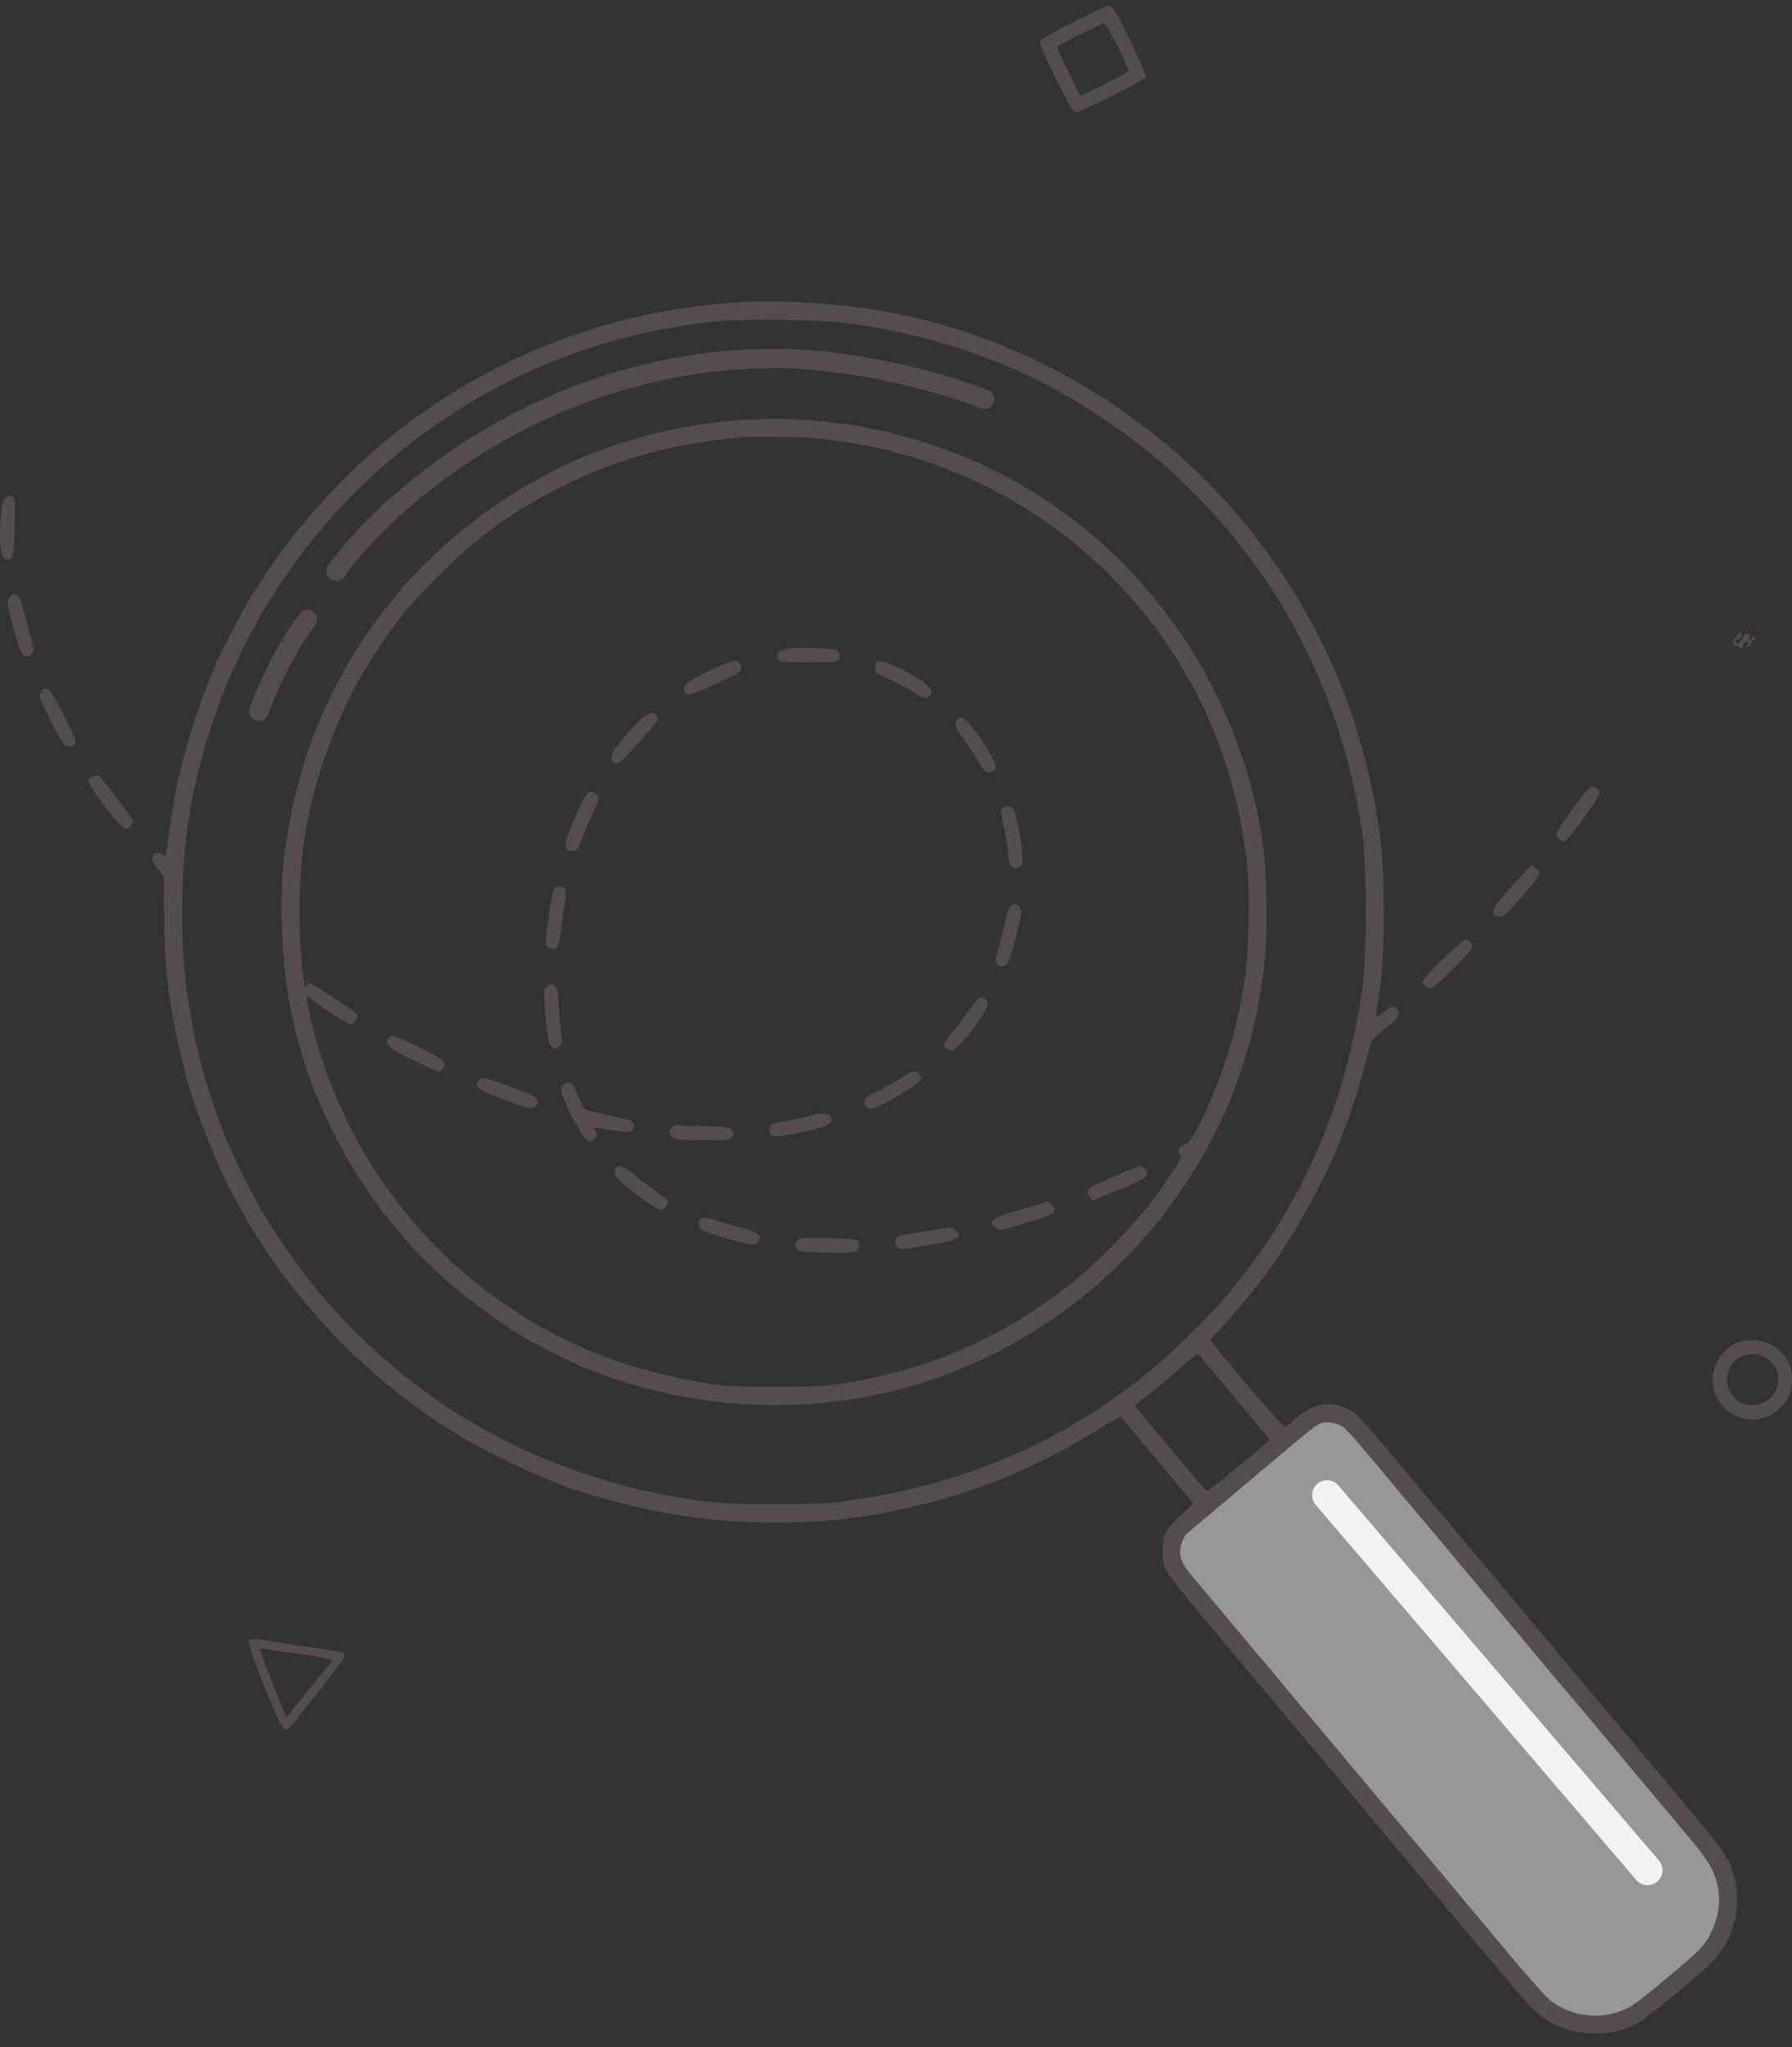 <svg width="120" height="137" viewBox="0 0 120 137" fill="none" xmlns="http://www.w3.org/2000/svg">
<rect x="0" y="0" width="120" height="137" fill="#333333" stroke="none"/>
<path d="M22.506 38.227C25.904 33.48 36.559 23.987 51.997 23.987C54.15 23.961 59.95 24.469 65.926 26.71" stroke="#554D4D" stroke-width="1.3" stroke-linecap="round"/>
<path d="M110.061 134.746L106.216 135.375L103.629 134.746L78.392 104.615L78.811 102.448L87.62 95.107L89.927 94.688L115.234 124.679L115.583 129.223L110.061 134.746Z" fill="#979797"/>
<path d="M17.332 47.598C17.766 46.389 19.026 43.468 20.601 41.452" stroke="#554D4D" stroke-width="1.3" stroke-linecap="round"/>
<line x1="88.866" y1="100.063" x2="110.329" y2="125.162" stroke="#F2F2F2" stroke-width="2" stroke-linecap="round"/>
<path fill-rule="evenodd" clip-rule="evenodd" d="M71.905 1.467C70.727 2.06 69.737 2.627 69.674 2.744C69.582 2.915 69.763 3.356 70.689 5.219C71.711 7.274 71.842 7.485 72.088 7.485C72.448 7.485 76.649 5.378 76.735 5.155C76.801 4.983 74.819 0.834 74.528 0.534C74.45 0.453 74.305 0.39 74.205 0.393C74.106 0.396 73.071 0.879 71.905 1.467ZM74.828 3.084C75.244 3.917 75.584 4.658 75.584 4.732C75.584 4.847 72.363 6.482 72.32 6.39C72.311 6.371 71.951 5.637 71.519 4.757C71.087 3.878 70.759 3.133 70.79 3.102C70.934 2.959 73.723 1.586 73.887 1.579C74.02 1.573 74.283 1.994 74.828 3.084ZM47.993 20.342C44.063 20.733 40.283 21.639 36.81 23.023C28.479 26.342 21.693 32.068 16.858 39.856C16.269 40.805 14.641 43.929 14.392 44.588C14.314 44.795 14.166 45.158 14.064 45.395C13.653 46.344 12.884 48.6 12.468 50.073C11.85 52.266 11.497 54.081 11.211 56.554C11.141 57.166 11.029 57.386 10.897 57.172C10.791 57.001 10.335 57.045 10.262 57.233C10.14 57.552 10.197 57.721 10.581 58.181L10.966 58.641L11.001 61.321C11.038 64.152 11.134 65.385 11.498 67.656C11.728 69.094 12.385 71.892 12.793 73.172C13.433 75.181 14.708 78.311 15.407 79.594C15.601 79.949 15.968 80.626 16.224 81.1C17.899 84.194 20.995 88.166 23.669 90.648C28.063 94.728 31.581 96.933 37.621 99.391C38.92 99.92 42.558 100.894 44.611 101.263C48.888 102.031 53.798 102.108 57.839 101.472C63.639 100.559 68.503 98.776 73.347 95.787C74.216 95.25 74.966 94.814 75.014 94.816C75.061 94.819 75.342 95.126 75.638 95.5C75.934 95.874 76.538 96.605 76.982 97.126C78.73 99.177 79.882 100.568 79.884 100.63C79.885 100.665 79.601 100.931 79.254 101.221C78.906 101.511 78.459 101.983 78.262 102.269C77.957 102.711 77.896 102.904 77.86 103.538C77.837 103.95 77.877 104.499 77.95 104.76C78.098 105.286 78.407 105.676 83.596 111.859C85.371 113.974 87.131 116.073 87.507 116.523C87.884 116.973 88.32 117.487 88.476 117.665C88.719 117.94 93.943 124.177 95.05 125.513C96.086 126.763 99.293 130.577 99.348 130.624C99.382 130.653 100.014 131.401 100.752 132.285C102.374 134.228 102.86 134.726 103.592 135.194C105.298 136.286 107.818 136.387 109.602 135.437C110.261 135.085 114.028 131.998 114.711 131.25C116.051 129.78 116.599 127.804 116.195 125.902C115.897 124.502 115.609 124.061 112.851 120.772C112.261 120.068 111.673 119.372 111.545 119.224C111.417 119.076 110.747 118.278 110.056 117.45C109.366 116.621 108.719 115.847 108.619 115.729C107.4 114.286 103.963 110.19 101.717 107.502C101.495 107.236 100.478 106.026 99.457 104.813C98.437 103.601 97.419 102.391 97.196 102.124C92.711 96.773 90.987 94.759 90.709 94.549C90.523 94.408 90.115 94.21 89.801 94.108C88.766 93.772 87.818 94.035 86.715 94.965C86.419 95.214 86.121 95.451 86.053 95.491C85.936 95.56 81.069 89.879 81.069 89.674C81.069 89.624 81.244 89.417 81.458 89.213C82.013 88.685 84.019 86.3 84.77 85.276C86.446 82.992 88.413 79.525 89.489 76.959C90.323 74.972 91.263 72.032 91.758 69.861C91.796 69.691 92.157 69.324 92.735 68.864C93.664 68.126 93.837 67.831 93.522 67.517C93.313 67.308 93.11 67.364 92.614 67.771C92.067 68.219 92.067 68.216 92.303 66.871C92.764 64.252 92.797 58.532 92.368 55.611C91.264 48.099 88.599 41.779 84.059 35.906C78.637 28.892 70.597 23.62 61.98 21.427C57.694 20.336 52.278 19.916 47.993 20.342ZM56.715 21.618C63.239 22.54 68.496 24.469 73.541 27.792C76.487 29.732 78.739 31.644 81.101 34.21C86.629 40.215 90.097 47.654 91.254 55.988C91.523 57.926 91.522 64.068 91.253 65.99C90.135 73.965 87.198 80.672 82.209 86.637C81.193 87.851 78.906 90.138 77.574 91.272C71.492 96.447 64.359 99.518 56.065 100.533C54.598 100.713 49.186 100.711 47.676 100.531C39.067 99.502 31.407 96.087 25.307 90.559C23.943 89.323 23.785 89.169 22.826 88.144C17.632 82.591 14.107 75.561 12.793 68.14C12.349 65.633 12.201 63.887 12.196 61.096C12.187 55.697 13.015 51.314 14.999 46.268C17.557 39.764 21.977 33.918 27.619 29.576C33.498 25.051 40.154 22.388 47.752 21.52C49.515 21.318 55.022 21.379 56.715 21.618ZM49.095 28.143C44.623 28.512 39.944 29.888 36.334 31.897C34.685 32.814 34.567 32.884 33.503 33.586C31.107 35.165 28.135 37.837 26.468 39.911C24.837 41.941 24.382 42.59 23.303 44.427C21.031 48.294 19.61 52.597 19.019 57.403C18.688 60.089 18.845 64.211 19.389 67.172C20.395 72.647 22.97 78.015 26.714 82.444C28.887 85.014 31.369 87.134 34.717 89.277C35.634 89.864 37.779 90.949 39.449 91.671C39.715 91.786 40.538 92.078 41.277 92.32C51.862 95.782 63.09 93.952 71.766 87.35C75.883 84.218 79.11 80.326 81.433 75.693C83.194 72.182 84.343 68.078 84.733 63.911C84.892 62.212 84.804 58.126 84.575 56.526C83.268 47.402 78.152 39.087 70.637 33.874C65.156 30.072 58.331 27.981 51.602 28.043C50.803 28.05 49.675 28.096 49.095 28.143ZM54.505 29.321C62.582 30.043 69.905 33.634 75.3 39.517C80.079 44.728 82.941 51.26 83.554 58.354C83.724 60.321 83.618 63.788 83.329 65.7C82.834 68.979 81.837 72.177 80.406 75.077C79.889 76.123 79.704 76.398 79.431 76.529C78.972 76.748 78.827 77.004 79.002 77.284C79.124 77.48 79.048 77.637 78.275 78.777C77.174 80.403 76.587 81.14 75.229 82.605C70.189 88.042 63.841 91.421 56.495 92.574C55.217 92.775 54.533 92.811 51.978 92.816C48.742 92.822 47.944 92.75 45.472 92.228C43.548 91.823 41.688 91.278 40.131 90.663C30.965 87.044 24.001 79.361 21.225 69.807C20.866 68.573 20.519 67.027 20.534 66.729C20.541 66.588 20.567 66.546 20.591 66.635C20.638 66.798 23.113 68.454 23.443 68.543C23.677 68.606 24.015 68.106 23.889 67.883C23.771 67.672 20.88 65.774 20.677 65.774C20.591 65.774 20.518 65.859 20.514 65.963C20.509 66.122 20.494 66.118 20.422 65.936C20.228 65.453 20.046 63.006 20.048 60.935C20.053 56.378 20.874 52.434 22.689 48.245C23.452 46.483 24.162 45.184 25.304 43.459C26.728 41.308 27.349 40.556 29.445 38.447C32.033 35.842 34.663 33.978 38.051 32.348C41.654 30.614 45.177 29.674 49.558 29.278C50.478 29.195 53.377 29.22 54.505 29.321ZM0.279 33.377C0.081 33.603 -0.076 35.766 0.039 36.686C0.121 37.343 0.354 37.585 0.717 37.391C0.895 37.296 0.922 37.085 0.977 35.372C1.018 34.111 1.001 33.413 0.927 33.324C0.767 33.132 0.472 33.156 0.279 33.377ZM0.687 39.917C0.594 40.011 0.518 40.177 0.518 40.287C0.518 40.817 1.28 43.533 1.504 43.804C1.675 44.01 1.99 43.973 2.163 43.727C2.297 43.535 2.268 43.347 1.915 42.087C1.696 41.303 1.485 40.533 1.447 40.374C1.376 40.079 1.113 39.749 0.948 39.749C0.897 39.749 0.78 39.825 0.687 39.917ZM116.334 42.523C116.243 42.629 116.135 42.769 116.094 42.835C115.982 43.017 116.126 43.292 116.299 43.225C116.382 43.193 116.451 43.221 116.451 43.286C116.451 43.352 116.522 43.405 116.609 43.405C116.697 43.405 116.742 43.341 116.712 43.261C116.636 43.064 116.941 42.81 117.047 42.982C117.089 43.05 117.057 43.149 116.976 43.2C116.858 43.275 116.866 43.295 117.014 43.296C117.123 43.297 117.228 43.187 117.267 43.029C117.304 42.882 117.378 42.788 117.43 42.821C117.543 42.891 117.561 42.722 117.451 42.613C117.41 42.572 117.311 42.648 117.232 42.783C117.097 43.014 117.092 43.006 117.153 42.652C117.195 42.402 117.183 42.325 117.116 42.422C117.03 42.546 117.006 42.546 116.961 42.422C116.925 42.326 116.869 42.369 116.798 42.549C116.646 42.928 116.366 43.148 116.221 43.002C116.141 42.922 116.17 42.868 116.321 42.821C116.439 42.783 116.56 42.657 116.591 42.541C116.66 42.278 116.55 42.27 116.334 42.523ZM53 43.39C52.18 43.471 52.032 43.546 52.032 43.882C52.032 44.019 52.092 44.176 52.166 44.23C52.329 44.349 55.901 44.348 56.092 44.229C56.29 44.105 56.255 43.643 56.038 43.529C55.781 43.394 53.858 43.306 53 43.39ZM48.836 44.319C48.233 44.501 46.463 45.367 46.084 45.666C45.865 45.838 45.791 45.981 45.815 46.187C45.878 46.73 46.159 46.645 49.236 45.148C49.666 44.938 49.77 44.605 49.482 44.352C49.316 44.206 49.227 44.201 48.836 44.319ZM58.664 44.337C58.624 44.377 58.592 44.543 58.592 44.707C58.592 44.977 58.685 45.049 59.593 45.478C60.143 45.739 60.87 46.129 61.208 46.346C61.883 46.778 62.051 46.816 62.244 46.584C62.615 46.135 62.124 45.677 60.275 44.745C59.394 44.301 58.84 44.161 58.664 44.337ZM2.798 46.223C2.727 46.294 2.669 46.471 2.669 46.617C2.669 46.881 3.946 49.42 4.258 49.777C4.476 50.026 4.892 50.017 5.03 49.76C5.118 49.594 4.983 49.25 4.321 47.959C3.375 46.114 3.156 45.864 2.798 46.223ZM42.723 48.325C42.385 48.665 41.848 49.264 41.531 49.655C40.903 50.43 40.797 50.841 41.176 51.044C41.422 51.176 41.423 51.174 43.058 49.365C44.108 48.204 44.112 48.196 43.967 47.924C43.761 47.539 43.386 47.66 42.723 48.325ZM64.098 48.159C63.862 48.395 63.965 48.739 64.465 49.382C64.738 49.732 65.177 50.394 65.442 50.853C65.867 51.587 65.96 51.686 66.233 51.686C66.716 51.686 66.814 51.378 66.511 50.81C65.811 49.499 64.706 48.029 64.418 48.029C64.313 48.029 64.169 48.088 64.098 48.159ZM5.996 52.129C5.89 52.327 5.95 52.466 6.445 53.178C7.468 54.647 8.176 55.45 8.448 55.45C8.741 55.45 9 55.001 8.834 54.781C8.777 54.705 8.298 54.063 7.77 53.353C7.242 52.643 6.761 52.027 6.702 51.983C6.489 51.827 6.116 51.904 5.996 52.129ZM105.355 54.079C104.79 54.863 104.296 55.605 104.258 55.728C104.16 56.041 104.539 56.38 104.837 56.246C105.087 56.133 106.958 53.578 107.054 53.217C107.134 52.916 106.931 52.654 106.618 52.654C106.441 52.654 106.134 53 105.355 54.079ZM39.178 53.326C38.877 53.83 38.183 55.41 37.977 56.063C37.777 56.694 37.878 56.956 38.32 56.956C38.636 56.956 38.714 56.844 39.076 55.88C39.242 55.437 39.539 54.736 39.736 54.324C40.144 53.47 40.159 53.379 39.925 53.145C39.663 52.883 39.407 52.944 39.178 53.326ZM67.097 54.142C67.025 54.277 67.038 54.523 67.139 54.922C67.221 55.242 67.342 55.891 67.409 56.364C67.476 56.837 67.553 57.377 67.581 57.563C67.652 58.041 67.877 58.206 68.236 58.042C68.515 57.915 68.517 57.908 68.446 57.032C68.364 56.007 68.007 54.306 67.829 54.092C67.654 53.88 67.222 53.91 67.097 54.142ZM101.754 58.757C101.349 59.215 100.812 59.808 100.56 60.075C99.866 60.806 99.803 61.365 100.414 61.365C100.685 61.365 100.892 61.18 101.828 60.101C103.168 58.559 103.253 58.403 102.911 58.126C102.774 58.015 102.623 57.924 102.576 57.924C102.528 57.924 102.159 58.299 101.754 58.757ZM37.112 59.456C37.001 59.599 36.7 61.376 36.586 62.571C36.518 63.274 36.523 63.295 36.799 63.421C37.257 63.63 37.468 63.348 37.555 62.411C37.594 61.983 37.703 61.185 37.796 60.636C37.93 59.846 37.938 59.606 37.834 59.48C37.673 59.287 37.255 59.273 37.112 59.456ZM67.588 60.747C67.505 60.88 67.38 61.303 67.31 61.688C67.24 62.072 67.065 62.781 66.92 63.263C66.593 64.356 66.594 64.459 66.931 64.613C67.39 64.822 67.585 64.498 68.005 62.828C68.21 62.013 68.379 61.214 68.379 61.054C68.379 60.505 67.863 60.304 67.588 60.747ZM96.626 64.179C95.877 64.899 95.265 65.573 95.265 65.678C95.265 65.956 95.681 66.22 95.918 66.093C96.328 65.874 98.497 63.691 98.562 63.432C98.631 63.158 98.4 62.871 98.111 62.871C98.042 62.871 97.374 63.459 96.626 64.179ZM36.593 66.064C36.435 66.223 36.421 66.395 36.485 67.382C36.599 69.145 36.726 69.893 36.938 70.047C37.171 70.218 37.211 70.217 37.454 70.04C37.637 69.906 37.642 69.816 37.528 68.722C37.46 68.077 37.405 67.281 37.405 66.954C37.406 66.054 37.023 65.635 36.593 66.064ZM64.874 67.629C64.533 68.118 64.021 68.787 63.735 69.117C63.45 69.447 63.216 69.791 63.216 69.883C63.216 70.123 63.488 70.314 63.771 70.273C64.204 70.21 66.12 67.722 66.12 67.222C66.12 66.952 65.926 66.742 65.677 66.742C65.568 66.742 65.241 67.103 64.874 67.629ZM26.027 69.452C25.785 69.695 25.895 69.963 26.355 70.255C26.988 70.654 29.142 71.687 29.345 71.688C29.585 71.69 29.77 71.47 29.77 71.184C29.77 70.974 29.532 70.819 28.158 70.131C26.515 69.308 26.255 69.225 26.027 69.452ZM60.259 72.181C59.845 72.449 59.167 72.84 58.753 73.051C57.871 73.502 57.99 73.411 57.901 73.7C57.846 73.879 57.892 73.978 58.093 74.109C58.346 74.275 58.395 74.263 59.25 73.834C60.357 73.277 61.561 72.491 61.646 72.27C61.743 72.018 61.518 71.689 61.25 71.692C61.119 71.694 60.673 71.914 60.259 72.181ZM32.099 72.279C31.675 72.703 31.931 72.922 33.534 73.505C34.214 73.753 34.882 74.002 35.018 74.059C35.549 74.282 36.008 74.122 36.008 73.714C36.008 73.437 35.693 73.269 34.126 72.707C32.36 72.073 32.315 72.064 32.099 72.279ZM37.693 72.637C37.582 72.76 37.535 72.923 37.575 73.045C37.728 73.509 38.319 74.874 38.431 75.023C38.498 75.112 38.683 75.413 38.843 75.693C39.257 76.419 39.631 76.562 39.884 76.089C39.961 75.945 39.957 75.814 39.871 75.652C39.752 75.43 39.763 75.424 40.163 75.493C41.919 75.795 42.126 75.812 42.293 75.674C42.495 75.506 42.511 75.198 42.326 75.049C42.252 74.99 41.565 74.811 40.798 74.652C40.032 74.493 39.325 74.319 39.227 74.267C39.129 74.214 38.945 73.915 38.817 73.603C38.442 72.682 38.325 72.498 38.095 72.464C37.976 72.447 37.795 72.525 37.693 72.637ZM54.129 74.698C53.715 74.807 53.029 74.952 52.606 75.022C51.662 75.175 51.437 75.317 51.532 75.698C51.571 75.852 51.691 76.005 51.8 76.039C52.015 76.108 54.41 75.659 55.091 75.422C55.602 75.244 55.792 74.997 55.623 74.728C55.463 74.471 55.024 74.463 54.129 74.698ZM45.042 75.422C44.904 75.519 44.827 75.672 44.847 75.811C44.906 76.222 45.302 76.311 47.104 76.312C48.495 76.313 48.82 76.284 48.959 76.145C49.166 75.938 49.168 75.872 48.982 75.618C48.854 75.442 48.644 75.413 47.234 75.38C46.354 75.359 45.551 75.324 45.452 75.302C45.352 75.28 45.168 75.334 45.042 75.422ZM41.235 78.205C41.087 78.591 41.204 78.786 41.95 79.403C43.121 80.372 43.972 80.938 44.255 80.938C44.424 80.938 44.551 80.844 44.637 80.656C44.782 80.338 44.863 80.426 43.482 79.41C43.068 79.106 42.517 78.671 42.257 78.445C41.762 78.015 41.346 77.917 41.235 78.205ZM75.745 78.249C75.509 78.356 74.773 78.671 74.11 78.948C72.791 79.498 72.587 79.709 72.986 80.108L73.206 80.329L74.476 79.808C76.793 78.86 77.011 78.708 76.699 78.262C76.509 77.99 76.318 77.988 75.745 78.249ZM69.97 80.458C69.938 80.49 69.216 80.713 68.366 80.954C66.466 81.492 66.151 81.717 66.656 82.173C66.895 82.389 66.997 82.37 69.267 81.673C70.626 81.256 70.854 81.047 70.422 80.615C70.204 80.398 70.075 80.353 69.97 80.458ZM46.891 81.605C46.707 81.789 46.732 82.061 46.95 82.255C47.283 82.55 50.268 83.385 50.573 83.268C50.658 83.235 50.777 83.116 50.838 83.002C51.031 82.641 50.751 82.457 49.505 82.127C48.854 81.955 48.11 81.738 47.851 81.645C47.287 81.442 47.063 81.433 46.891 81.605ZM61.98 82.4C61.152 82.539 60.371 82.678 60.245 82.709C59.951 82.78 59.862 83.12 60.062 83.405C60.237 83.654 60.148 83.659 62.464 83.286C64.09 83.025 64.498 82.761 63.988 82.299C63.754 82.088 63.867 82.082 61.98 82.4ZM53.403 83.008C53.175 83.236 53.171 83.31 53.365 83.576C53.501 83.762 53.695 83.787 55.356 83.825C57.322 83.87 57.517 83.828 57.517 83.358C57.517 83.225 57.455 83.064 57.38 83.002C57.301 82.936 56.484 82.875 55.417 82.855C53.793 82.824 53.57 82.841 53.403 83.008ZM116.559 89.769C115.498 90.089 114.692 91.194 114.697 92.322C114.706 94.728 117.583 95.904 119.249 94.183C119.792 93.623 120 93.084 120 92.241C120 90.886 118.933 89.784 117.534 89.695C117.205 89.673 116.766 89.707 116.559 89.769ZM80.454 90.859C80.543 90.992 80.706 91.199 80.816 91.318C81.129 91.659 82.18 92.894 82.472 93.264C82.617 93.448 83.098 94.028 83.541 94.554C83.985 95.08 84.444 95.626 84.563 95.767C84.682 95.908 84.846 96.092 84.928 96.177C85.012 96.263 85.035 96.367 84.982 96.414C83.894 97.363 80.953 99.758 80.876 99.758C80.767 99.758 80.351 99.317 79.617 98.423C79.38 98.134 79.137 97.845 79.076 97.78C79.016 97.715 78.605 97.226 78.164 96.693C77.723 96.161 77.059 95.373 76.688 94.942C76.317 94.512 76.014 94.122 76.014 94.077C76.014 94.032 76.414 93.699 76.901 93.338C77.389 92.976 78.297 92.219 78.918 91.656C79.539 91.093 80.102 90.629 80.169 90.625C80.236 90.621 80.364 90.726 80.454 90.859ZM118.131 90.792C119.157 91.279 119.403 92.703 118.599 93.507C117.65 94.457 116.046 94.061 115.705 92.792C115.316 91.348 116.772 90.147 118.131 90.792ZM89.912 95.477C90.073 95.59 90.58 96.128 91.039 96.672C91.498 97.216 91.923 97.714 91.983 97.778C92.043 97.842 92.262 98.105 92.469 98.362C92.676 98.618 93.281 99.344 93.813 99.974C94.745 101.077 97.52 104.384 99.495 106.743C100.017 107.367 100.526 107.975 100.625 108.093C100.944 108.472 104.126 112.277 104.351 112.55C104.47 112.694 104.74 113.009 104.951 113.249C105.162 113.489 105.96 114.436 106.723 115.352C107.486 116.269 109.025 118.108 110.142 119.439C111.259 120.77 112.253 121.956 112.351 122.074C112.448 122.192 112.935 122.773 113.431 123.365C113.928 123.956 114.474 124.736 114.644 125.099C115.216 126.317 115.27 127.549 114.808 128.796C114.418 129.85 114.045 130.332 112.845 131.341C112.551 131.588 111.73 132.281 111.02 132.88C110.31 133.48 109.488 134.109 109.192 134.278C107.619 135.177 105.61 135.089 104.047 134.054C103.539 133.718 102.445 132.471 98.491 127.72C97.285 126.271 95.642 124.311 94.841 123.365C94.039 122.418 93.303 121.547 93.206 121.429C93.02 121.203 92.003 119.99 91.178 119.009C90.595 118.315 89.48 116.985 88.925 116.32C88.703 116.054 87.945 115.156 87.242 114.325C86.538 113.494 85.793 112.6 85.586 112.339C85.379 112.078 85.06 111.694 84.877 111.485C84.694 111.276 84.444 110.983 84.32 110.836C81.858 107.893 80.316 106.055 79.956 105.635C79.254 104.814 79.027 104.382 79.026 103.867C79.025 103.413 79.254 102.82 79.512 102.608C79.622 102.518 83.135 99.561 83.811 98.989C88.061 95.397 88.2 95.287 88.598 95.214C89.016 95.136 89.59 95.251 89.912 95.477ZM16.666 109.794C16.474 110.026 18.774 115.716 19.078 115.76C19.238 115.784 19.462 115.575 19.935 114.963C20.287 114.508 20.701 113.985 20.855 113.803C21.92 112.537 23.111 110.905 23.081 110.75C23.046 110.566 22.952 110.55 17.231 109.709C16.92 109.663 16.753 109.689 16.666 109.794ZM19.983 110.68C21.987 110.955 22.436 111.07 22.182 111.243C22.12 111.285 21.425 112.133 20.638 113.126C19.85 114.12 19.191 114.919 19.174 114.901C19.1 114.826 17.402 110.51 17.402 110.398C17.402 110.324 17.5 110.298 17.644 110.334C17.777 110.366 18.83 110.522 19.983 110.68Z" fill="#554D4D"/>
</svg>
